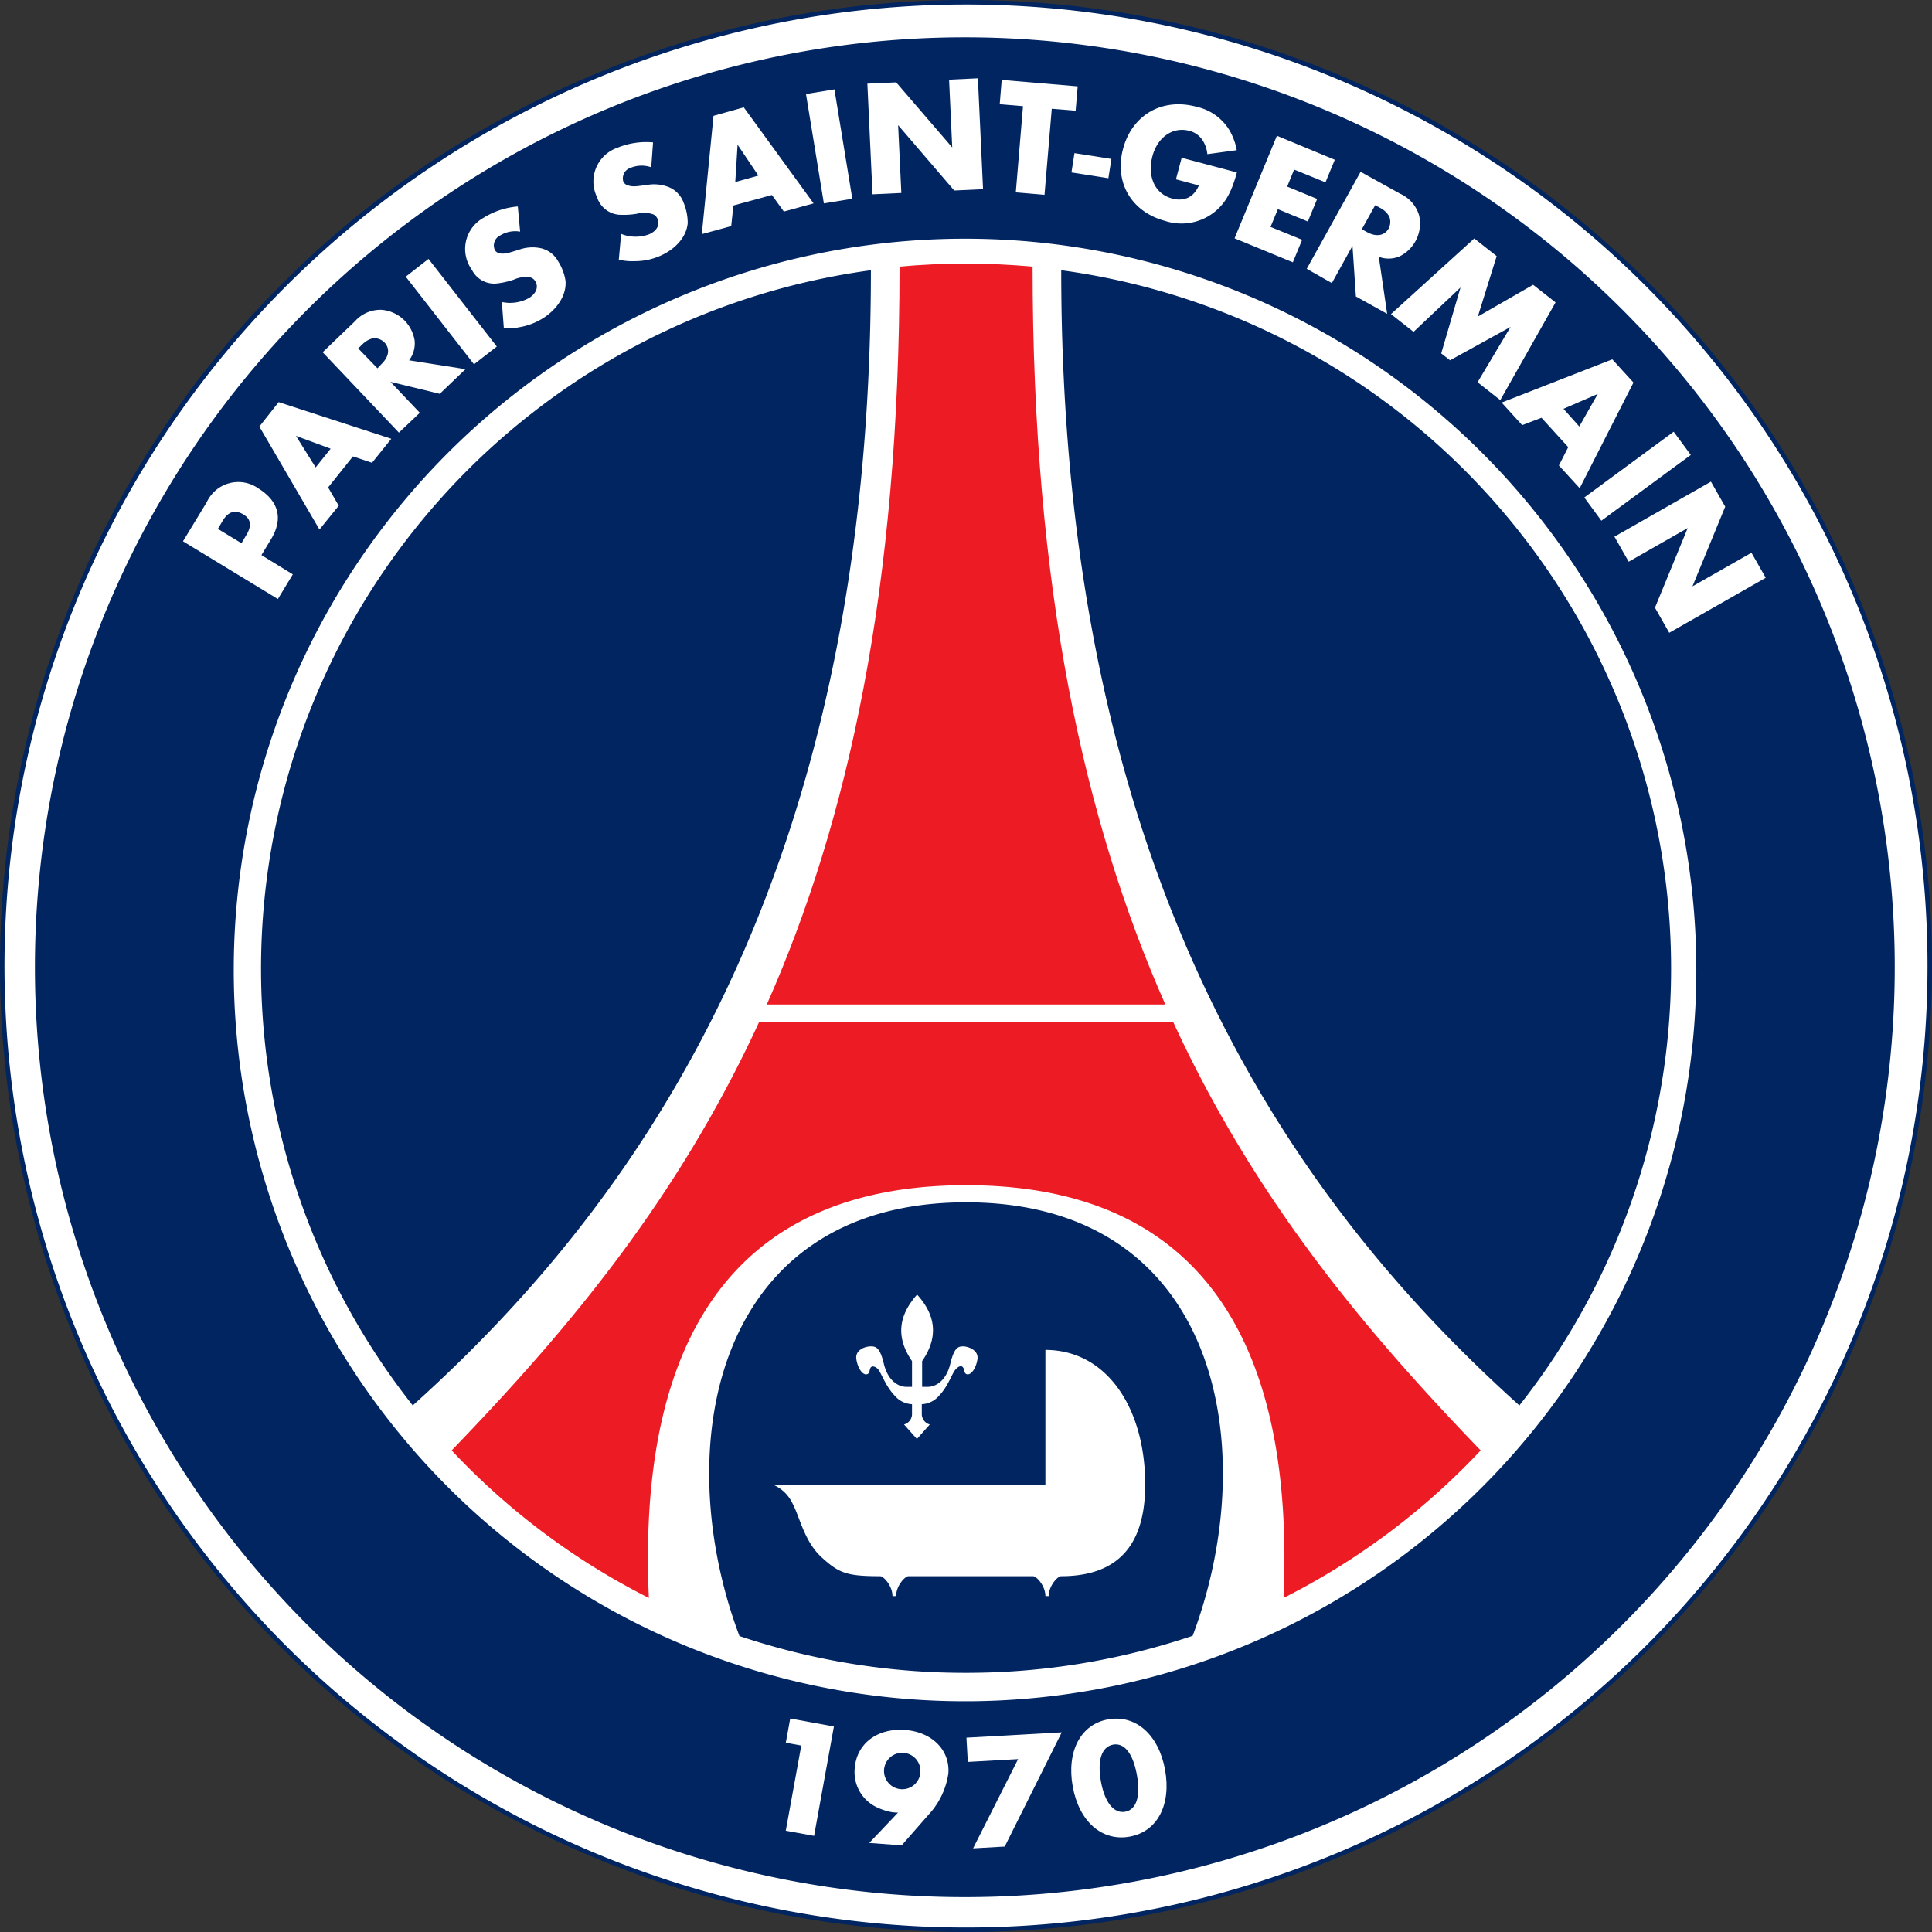 <svg xmlns="http://www.w3.org/2000/svg" viewBox="0 0 300.28 300.28"><rect x="0" y="0" width="300.28" height="300.28" fill="#333333" stroke="none"/><defs><style>.cls-1{fill:#0057a4;}.cls-2,.cls-4{fill:#fff;}.cls-2{stroke:#002561;stroke-width:0.7px;}.cls-3{fill:#002561;}.cls-5{fill:#ed1c24;}</style></defs><title>PSG</title><g id="Слой_2" data-name="Слой 2"><g id="Layer_1" data-name="Layer 1"><g id="g13148"><path id="path13154" class="cls-1" d="M235.27,217.15A108.43,108.43,0,0,0,164.82,42.52c0,92.64,35.14,142.89,70.45,174.63"/><path id="path13156" class="cls-2" d="M299.93,150.14A149.79,149.79,0,1,1,150.14.35,149.79,149.79,0,0,1,299.93,150.14Z"/><path id="path13158" class="cls-3" d="M294.49,150.33A144.53,144.53,0,1,1,150,5.8,144.53,144.53,0,0,1,294.49,150.33"/><path id="path13160" class="cls-4" d="M36.33,150.76A113.66,113.66,0,1,0,150,37.1,113.66,113.66,0,0,0,36.33,150.76"/><path id="path13162" class="cls-5" d="M150.15,184.21c43.56,0,50.64,34.72,49.34,64.15a109.72,109.72,0,0,0,30.64-22.93c-18-18.68-35.08-39-47.8-66.62H118c-12.72,27.65-29.78,47.94-47.8,66.62a109.76,109.76,0,0,0,30.65,22.93c-1.31-29.43,5.77-64.15,49.33-64.15"/><path id="path13164" class="cls-5" d="M181.12,156.12c-12.61-28.49-20.63-64.72-20.63-114.68-3.39-.31-6.87-.47-10.34-.47s-7,.16-10.34.47c0,50-8,86.19-20.63,114.68h61.94"/><path id="path13166" class="cls-3" d="M64.13,218.41A109.54,109.54,0,0,1,135.36,42c0,93.62-35.52,144.39-71.23,176.46"/><path id="path13168" class="cls-3" d="M150.15,260a110,110,0,0,0,35.22-5.76c11-29.29,4-67.37-35.22-67.37S103.91,225,114.93,254.28A110,110,0,0,0,150.15,260"/><path id="path13170" class="cls-3" d="M236.17,218.41A109.54,109.54,0,0,0,164.94,42c0,93.62,35.52,144.39,71.23,176.46"/><path id="path13172" class="cls-4" d="M162.48,209.82v21H120.29a5.89,5.89,0,0,1,2.92,2.92c1.13,2.14,1.8,5.84,4.5,8.31s3.93,2.93,9.1,2.93c.5,0,1.9,1.46,1.9,3.09h.57c0-1.63,1.4-3.09,1.91-3.09h19.38c.5,0,1.91,1.46,1.91,3.09H163c0-1.63,1.41-3.09,1.91-3.09,10.45,0,13.08-6.75,13.08-14.27,0-11.68-5.84-20.9-15.55-20.9"/><path id="path13174" class="cls-4" d="M149.75,209.26c-.79,0-1.43.11-2.05,2.7-.66,2.76-2.36,3.59-3.48,3.59h-.9v-4c2.47-3.59,2.25-7-.78-10.34-3,3.37-3.26,6.75-.79,10.34v4h-.9c-1.12,0-2.82-.83-3.48-3.59-.62-2.59-1.26-2.7-2.05-2.7s-2.45.51-2.22,2,1.07,2.61,1.74,2.3c.36-.17.29-.72.48-1s.68-.25,1.15.25,1.14,2.59,2.58,4.1a3.77,3.77,0,0,0,2.7,1.34v1.59a1.69,1.69,0,0,1-1.24,1.56l2,2.25,2-2.25a1.69,1.69,0,0,1-1.24-1.56v-1.59a3.77,3.77,0,0,0,2.7-1.34c1.44-1.51,2-3.5,2.58-4.1s.94-.55,1.15-.25.12.81.48,1c.68.31,1.52-.84,1.74-2.3s-1.53-2-2.22-2"/><path id="path13176" class="cls-4" d="M122.14,270.84l.68-3.74,6.79,1.24-3.08,17-4.4-.8,2.41-13.24-2.4-.43"/><path id="path13178" class="cls-4" d="M140,278.08a2.83,2.83,0,1,1,3.05-2.61A2.81,2.81,0,0,1,140,278.08Zm.13,8.75,4.18-4.77a11.88,11.88,0,0,0,3.09-6.44c.26-3.62-2.55-6.43-6.73-6.74-4.34-.31-7.55,2.13-7.83,6a6.05,6.05,0,0,0,3.67,6.12,9.29,9.29,0,0,0,2.13.66l.6.06h.15l.19,0-4.48,4.72,5,.37"/><path id="path13180" class="cls-4" d="M150.42,273.86l-.21-3.78,14.81-.83L156.16,287l-4.92.28,7-13.87-7.87.44"/><path id="path13182" class="cls-4" d="M173,271.16c1.76-.32,3.09,1.37,3.7,4.7s-.07,5.41-1.82,5.73-3.18-1.43-3.77-4.71S171.22,271.49,173,271.16Zm-.81-3.92c-4.24.77-6.45,5-5.46,10.44s4.54,8.56,8.85,7.78,6.48-4.95,5.5-10.38-4.54-8.64-8.89-7.84"/><path id="path13184" class="cls-4" d="M37.53,84.43,33.86,82.2l.77-1.29c.85-1.39,1.88-1.71,3.12-1s1.43,1.76.55,3.22Zm3.09,1.87,1.45-2.4c2-3.22,1.28-6-1.93-8a5.4,5.4,0,0,0-8,2.14l-3.7,6.09L43.19,93.1l2.32-3.83-4.89-3"/><path id="path13186" class="cls-4" d="M51.39,69.74l-2.33,2.91L46,67.75Zm3.43,1.19,3,1,3-3.73L43.31,62.5l-3,3.8,9.34,16,3-3.7L51,75.76l3.86-4.83"/><path id="path13188" class="cls-4" d="M58.67,57.25l-3-3.1.6-.57a3.37,3.37,0,0,1,1.7-1,2.22,2.22,0,0,1,1.77.63c.93,1,.73,2.26-.52,3.45ZM63.58,56a4.33,4.33,0,0,0,.86-3.1,5.75,5.75,0,0,0-1.48-3,5.68,5.68,0,0,0-3.7-1.75,5.34,5.34,0,0,0-4.11,1.8l-5,4.8L62,67.24l3.25-3.08-4.56-4.81,7.66,1.86,4-3.83L63.58,56"/><path id="path13190" class="cls-4" d="M77.2,53.87l-3.53,2.75L63.06,43l3.54-2.76,10.6,13.6"/><path id="path13192" class="cls-4" d="M80.84,36a4.45,4.45,0,0,0-3.09.59,1.72,1.72,0,0,0-.82,2.31,1.12,1.12,0,0,0,.81.49,3.07,3.07,0,0,0,1.3-.1c.27-.06.78-.23,1.55-.45a6.17,6.17,0,0,1,3.56-.24,4.1,4.1,0,0,1,2.59,2,8,8,0,0,1,1.15,3c.2,2.09-1.12,4.34-3.46,5.84a10,10,0,0,1-3.74,1.42,8.21,8.21,0,0,1-2.38.16L78,46.94a6.07,6.07,0,0,0,4.28-.66c1.12-.73,1.45-1.74.89-2.61a1.32,1.32,0,0,0-.8-.57,4.54,4.54,0,0,0-2.53.37,12.32,12.32,0,0,1-2.73.6,3.88,3.88,0,0,1-3.77-2.14,5.53,5.53,0,0,1,1.78-8.06,11.88,11.88,0,0,1,5.36-1.78L80.84,36"/><path id="path13194" class="cls-4" d="M101.22,26a4.51,4.51,0,0,0-3.15.06,1.73,1.73,0,0,0-1.2,2.13,1.07,1.07,0,0,0,.72.62,3.07,3.07,0,0,0,1.3.13c.27,0,.81-.1,1.6-.18a6.16,6.16,0,0,1,3.55.36,4.12,4.12,0,0,1,2.22,2.41,8.31,8.31,0,0,1,.63,3.13c-.17,2.09-1.84,4.08-4.41,5.16a9.69,9.69,0,0,1-3.92.77,8.38,8.38,0,0,1-2.38-.24l.36-4a6,6,0,0,0,4.33.07c1.22-.53,1.73-1.46,1.32-2.41a1.32,1.32,0,0,0-.7-.71,4.54,4.54,0,0,0-2.55-.07,12.36,12.36,0,0,1-2.79.14,3.93,3.93,0,0,1-3.36-2.74,5.54,5.54,0,0,1,3.13-7.65,11.83,11.83,0,0,1,5.58-.85L101.22,26"/><path id="path13196" class="cls-4" d="M117.87,27.29l-3.59,1,.36-5.8Zm2.09,3,1.87,2.59,4.62-1.27L115.6,16.68,110.9,18l-1.82,18.39,4.57-1.25.34-3.2,6-1.64"/><path id="path13198" class="cls-4" d="M132.47,30.89l-4.42.72-2.78-17,4.42-.72,2.78,17"/><path id="path13200" class="cls-4" d="M134.81,13l4.48-.2L148,22.92l-.49-10.54,4.48-.21.8,17.23-4.48.21-8.72-10.16.5,10.54-4.48.21L134.81,13"/><path id="path13202" class="cls-4" d="M162.34,30.28l-4.46-.38L159,16.5l-3.62-.3.31-3.78,11.81,1-.32,3.78-3.71-.3-1.13,13.4"/><path id="path13204" class="cls-4" d="M172.74,24.7l-.47,3-5.74-.9.47-3,5.74.9"/><path id="path13206" class="cls-4" d="M192.24,26.79c-.16.62-.31,1.1-.42,1.41a12.65,12.65,0,0,1-.9,2.14,8.23,8.23,0,0,1-9.82,4c-5.27-1.41-7.94-6-6.55-11.21s6-8,11.45-6.53A8,8,0,0,1,190.94,20a9.39,9.39,0,0,1,1.28,3.34l-4.57.62a4.85,4.85,0,0,0-.64-2,3.44,3.44,0,0,0-2.18-1.63c-2.54-.67-5,1-5.75,4.09s.45,5.73,3.1,6.43a3.61,3.61,0,0,0,2.51-.14,3.37,3.37,0,0,0,.8-.59,4.21,4.21,0,0,0,.84-1.3l-3.56-.95.89-3.35,8.58,2.28"/><path id="path13208" class="cls-4" d="M201.15,26.32,200.06,29l4.66,1.92-1.45,3.51-4.66-1.92-1.14,2.76,4.91,2-1.44,3.5-9.06-3.73,6.58-15.94,9,3.73-1.45,3.51-4.91-2"/><path id="path13210" class="cls-4" d="M211.66,35.63l2.08-3.74.73.4a3.42,3.42,0,0,1,1.44,1.33,2.25,2.25,0,0,1-.07,1.88c-.65,1.17-2,1.37-3.45.53Zm2.69,4.3a4.33,4.33,0,0,0,3.21-.1,5.69,5.69,0,0,0,3-6.37,5.36,5.36,0,0,0-3-3.38l-6.09-3.38-8.37,15.08L207,44l3.21-5.79.53,7.87,4.86,2.7-1.29-8.8"/><path id="path13212" class="cls-4" d="M229.13,37.06l3.49,2.75-2.93,9.39,8.59-4.94L241.77,47l-8.59,15.19-3.53-2.78,5.13-8.6L225.37,56,224,54.93l3-10.25-7.3,6.9-3.51-2.76,12.95-11.76"/><path id="path13214" class="cls-4" d="M245.46,66.29,243,63.54l5.33-2.31Zm-1.72,3.21-1.45,2.85,3.23,3.53,8.36-16.42-3.29-3.61-17.2,6.72,3.19,3.51,3-1.15,4.16,4.57"/><path id="path13216" class="cls-4" d="M248.89,80.93l-2.65-3.61L260.13,67.1l2.66,3.61-13.9,10.22"/><path id="path13218" class="cls-4" d="M265.92,74.86l2.22,3.89-5.09,12.38,9.17-5.22,2.22,3.89-15,8.55-2.22-3.9,5.09-12.38-9.17,5.23-2.22-3.89,15-8.55"/></g></g></g></svg>